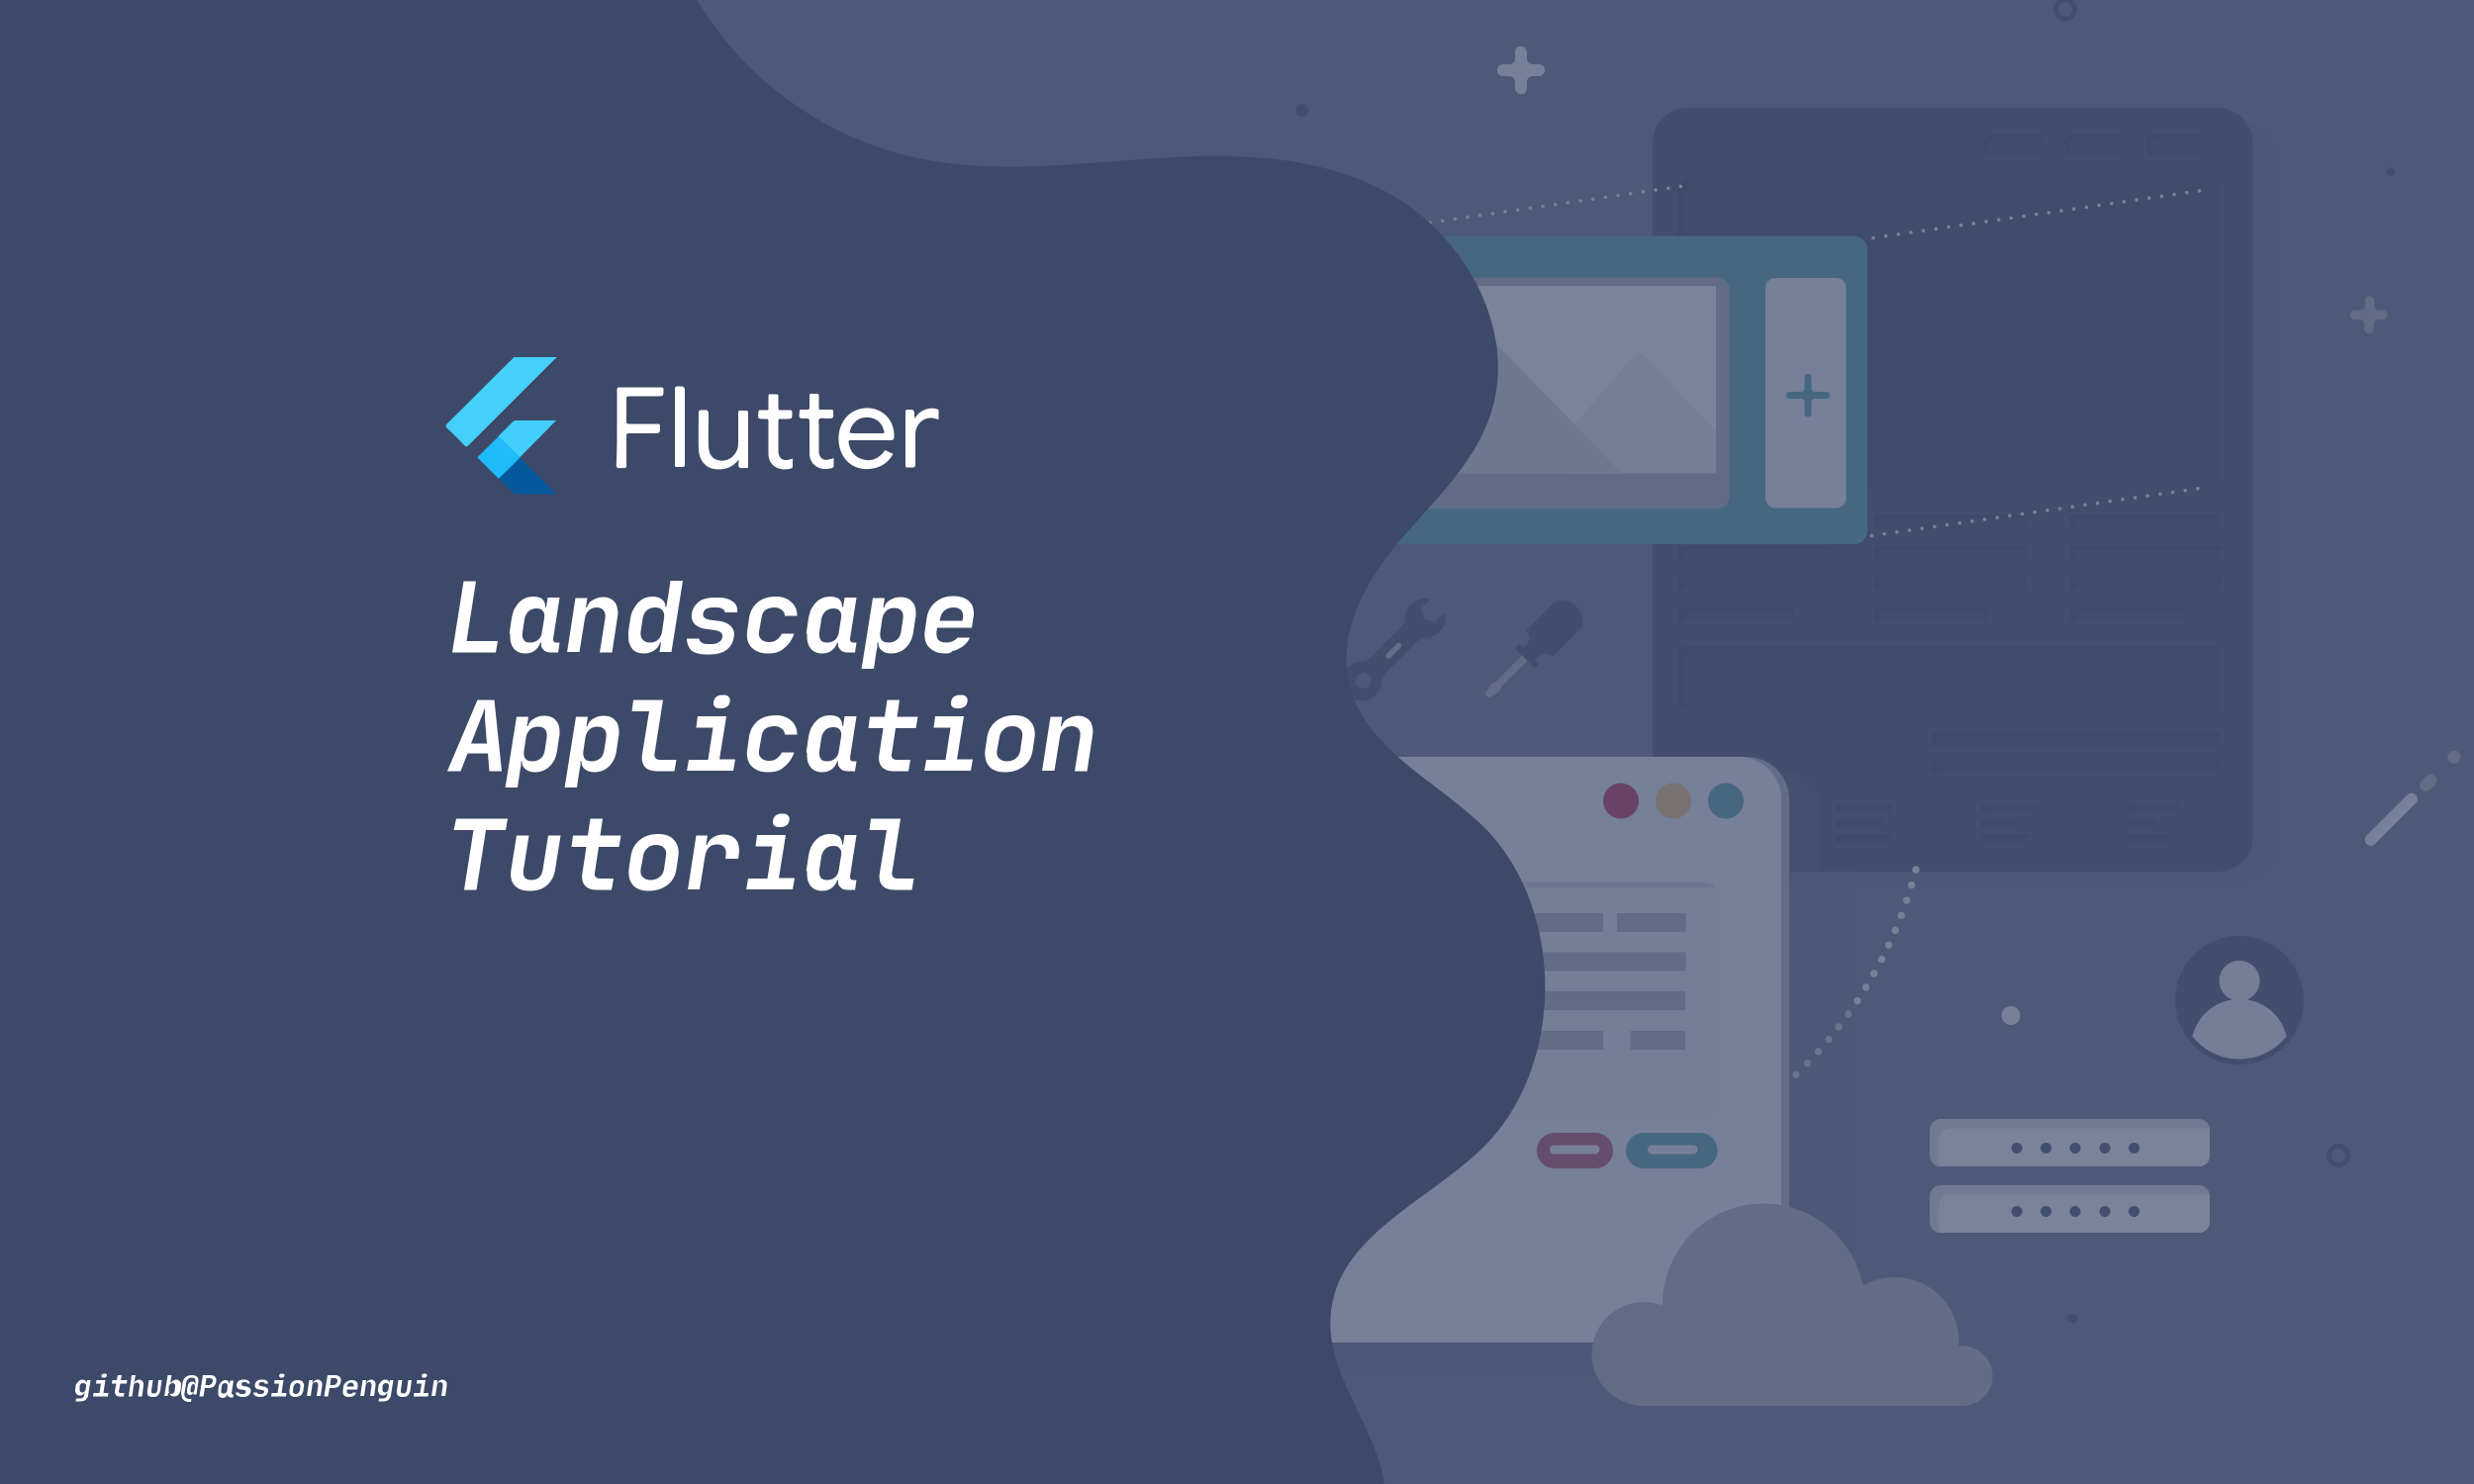 <svg xmlns="http://www.w3.org/2000/svg" id="Layer_1" x="0" y="0" version="1.1" viewBox="0 0 500 300" xml:space="preserve"><rect x="0" y="0" width="500" height="300" fill="#333333" stroke="none"/><defs/><style>.st3{fill:#1d2b51}.st5{fill:#101c3b}.st6{fill:#162345}.st7,.st8{fill:none;stroke:#f0f5f8;stroke-width:.739;stroke-linecap:round;stroke-miterlimit:10;stroke-dasharray:0,2.56}.st8{stroke-width:1.477;stroke-dasharray:0,3.241}.st10{fill:#9aa2b2}.st11{fill:#bdc4d4}.st12{fill:#f0f5f8}.st13{fill:#e6eaf0}.st15{fill:#34909d}.st21{fill:#d7dbe0}.st22{fill:#fff}.st25{fill:none;stroke:#1d2b51;stroke-width:.985;stroke-miterlimit:10}.st26{fill:#3d4968}</style><path fill="#4d5978" d="M500 0v300H0V5.4C0 2.4 2.2 0 5 0h495z"/><g opacity=".25"><g id="web_homepage_1_"><path fill="#3d4968" d="M460.3 31.4v140.3c0 3.9-3.2 7.1-7.1 7.1H347.7c-3.9 0-7.1-3.2-7.1-7.1V31.4c0-3.9 3.2-7.1 7.1-7.1h105.6c3.9.1 7 3.2 7 7.1z" opacity=".28"/><path d="M455.3 28.9v140.3c0 3.9-3.2 7-7 7H342.6c-3.9 0-7.1-3.2-7.1-7v-10.4H334V28.9c0-3.9 3.2-7.1 7.1-7.1h107.2c3.8 0 7 3.2 7 7.1z" class="st3"/><path fill="#3d4968" d="M368 162.9v13.3h-25.4c-3.9 0-7.1-3.2-7.1-7v-10.4H334v-2.9h27c3.9 0 7 3.1 7 7z" opacity=".33"/><path d="M446.5 29.2c0 1.3-1 2.3-2.3 2.3h-8.8c-.5-.1-.9-.3-1.2-.6-.4-.4-.7-1-.7-1.6 0-1.3 1-2.3 2.3-2.3h8.4c.6 0 1.2.3 1.6.7.4.3.7.9.7 1.5zM430 29.2c0 1.3-1 2.3-2.3 2.3h-8.8c-.5-.1-.9-.3-1.2-.6-.4-.4-.7-1-.7-1.6 0-1.3 1-2.3 2.3-2.3h8.4c.6 0 1.2.3 1.6.7.5.3.7.9.7 1.5zM413.7 29.2c0 1.3-1 2.3-2.3 2.3h-8.8c-.5-.1-.9-.3-1.2-.6-.4-.4-.7-1-.7-1.6 0-1.3 1-2.3 2.3-2.3h8.4c.6 0 1.2.3 1.6.7.5.3.7.9.7 1.5zM449 38.5v57c0 1.6-1.3 2.8-2.8 2.8H342c-.2 0-.5 0-.7-.1-1.2-.3-2.1-1.4-2.1-2.7v-57c0-1.5 1.3-2.8 2.8-2.8h104.2c.7 0 1.4.3 1.9.7.5.6.9 1.3.9 2.1zM339.2 104.1H370v2.8h-30.8zM339.2 110.3H370v2.8h-30.8zM339.2 116.6H370v2.8h-30.8zM339.2 122.9h23.3v2.8h-23.3zM378.7 104.1h30.8v2.8h-30.8zM378.7 110.3h30.8v2.8h-30.8zM378.7 116.6h30.8v2.8h-30.8zM378.7 122.9h23.2v2.8h-23.2zM418.2 104.1H449v2.8h-30.8zM418.2 110.3H449v2.8h-30.8zM418.2 116.6H449v2.8h-30.8zM418.2 122.9h23.2v2.8h-23.2zM449 132.2v10c0 .9-.7 1.6-1.6 1.6H340.7c-.8 0-1.5-.7-1.5-1.6v-10c0-.9.7-1.6 1.6-1.6h106.7c.5 0 1 .3 1.3.7.1.2.2.5.2.9zM390.3 148.1h58.6v2.7h-58.6zM390.3 153.7h58.6v2.7h-58.6zM341.4 162.7h13.2v1.6h-13.2zM341.4 165.7h11.4v1.6h-11.4zM341.4 168.7h13.1v1.6h-13.1zM370.9 162.7h11.4v1.6h-11.4zM370.9 165.7h9.5v1.6h-9.5zM370.9 168.7h11.4v1.6h-11.4zM400.4 162.7h11.4v1.6h-11.4zM400.4 165.7h7v1.6h-7zM400.4 168.7h9.7v1.6h-9.7zM429.9 162.7h10.4v1.6h-10.4zM429.9 165.7h5.8v1.6h-5.8zM429.9 168.7h8.1v1.6h-8.1z" class="st5"/><path d="M446.5 29.2c0 1.3-1 2.3-2.3 2.3h-8.8c-.4-.4-.7-1-.7-1.6 0-1.3 1-2.3 2.3-2.3h8.8c.4.4.7 1 .7 1.6zM430 29.2c0 1.3-1 2.3-2.3 2.3h-8.8c-.4-.4-.7-1-.7-1.6 0-1.3 1-2.3 2.3-2.3h8.8c.5.4.7 1 .7 1.6zM413.7 29.2c0 1.3-1 2.3-2.3 2.3h-8.8c-.4-.4-.7-1-.7-1.6 0-1.3 1-2.3 2.3-2.3h8.8c.5.4.7 1 .7 1.6zM449 38.5v57c0 1.6-1.3 2.8-2.8 2.8H342c-.2 0-.5 0-.7-.1-.6-.5-.9-1.2-.9-2.1v-57c0-1.5 1.3-2.8 2.8-2.8h104.2c.2 0 .5 0 .7.1.5.6.9 1.3.9 2.1zM340.4 104.7H370v2.1h-29.6zM340.4 111H370v2.1h-29.6zM340.4 117.3H370v2.1h-29.6zM340.4 123.6h22.1v2.1h-22.1zM379.9 104.7h29.6v2.1h-29.6zM379.9 111h29.6v2.1h-29.6zM379.9 117.3h29.6v2.1h-29.6zM379.9 123.6H402v2.1h-22.1zM419.4 104.7H449v2.1h-29.6zM419.4 111H449v2.1h-29.6zM419.4 117.3H449v2.1h-29.6zM419.4 123.6h22.1v2.1h-22.1zM449 132.2v10c0 .9-.7 1.6-1.6 1.6H340.7c-.2-.3-.3-.6-.3-.9v-10c0-.9.7-1.6 1.6-1.6h106.8c.1.2.2.5.2.9zM391.5 148.7H449v2h-57.5zM391.5 154.4H449v2h-57.5z" class="st6"/><g><path d="M342.6 163.3h12v1h-12zM342.6 166.3h10.2v1h-10.2zM342.6 169.4h11.9v1h-11.9z" class="st6"/></g><g><path d="M372.1 163.3h10.2v1h-10.2zM372.1 166.3h8.3v1h-8.3zM372.1 169.4h10.2v1h-10.2z" class="st6"/></g><g><path d="M401.6 163.3h10.2v1h-10.2zM401.6 166.3h5.8v1h-5.8zM401.6 169.4h8.5v1h-8.5z" class="st6"/></g><g><path d="M431.1 163.3h9.2v1h-9.2zM431.1 166.3h4.6v1h-4.6zM431.1 169.4h6.9v1h-6.9z" class="st6"/></g></g><path d="M273.8 47.2l67.1-9.7M378.6 48.1l67.1-9.7M378.3 108.3l67.1-9.7" class="st7"/><path d="M224.1 195c-6.5-12.3-10.2-26.3-10.2-41.2 0-36.5 22.2-67.8 53.8-81.1M387.2 175.8c-4.6 17.8-14.6 33.4-28.1 45" class="st8"/><path d="M237.7 90.2H218c-1.8 0-3.5 1-4.4 2.5l-9.9 17.1c-.9 1.6-.9 3.5 0 5.1l9.9 17.1c.9 1.6 2.6 2.5 4.4 2.5h19.7c1.8 0 3.5-1 4.4-2.5l9.9-17.1c.9-1.6.9-3.5 0-5.1l-9.9-17.1c-.9-1.5-2.6-2.5-4.4-2.5z" class="st3"/><path id="gear_8_" fill="#637194" d="M246.5 113.3c-.1-.5-.3-1-.5-1.5s-.4-1-.7-1.4l-2.5 1c-.3-.4-.6-.7-.9-1l1-2.5c-.9-.6-1.9-1-2.9-1.2l-1 2.5c-.4-.1-.9-.1-1.3 0l-1-2.5c-.5.1-1 .3-1.5.5s-1 .4-1.4.7l1 2.5c-.4.3-.7.6-1 .9l-2.5-1c-.6.9-1 1.9-1.2 2.9l2.5 1c-.1.4-.1.9 0 1.3l-2.5 1c.1.5.3 1 .5 1.5s.4 1 .7 1.4l2.5-1c.3.4.6.7.9 1l-1 2.5c.9.6 1.9 1 2.9 1.2l1-2.5c.4.1.9.1 1.3 0l1 2.5c.5-.1 1-.3 1.5-.5s1-.4 1.4-.7l-1-2.5c.4-.3.7-.6 1-.9l2.5 1c.6-.9 1-1.9 1.2-2.9l-2.5-1.1c.1-.4.1-.9 0-1.3l2.5-.9zm-7.6 3.3c-.9.4-1.9-.1-2.2-.9-.4-.9.1-1.9.9-2.2.9-.4 1.9.1 2.2.9.4.8 0 1.8-.9 2.2z"/><path id="gear_4_" d="M233.4 110.2c.1-.7.2-1.5.2-2.3 0-.8-.1-1.5-.2-2.3h-4c-.2-.6-.4-1.2-.8-1.8l2.8-2.8c-.9-1.3-2-2.4-3.2-3.2l-2.8 2.8c-.6-.3-1.2-.6-1.8-.8v-4c-.7-.1-1.5-.2-2.3-.2-.8 0-1.5.1-2.3.2v4c-.6.2-1.2.4-1.8.8l-2.8-2.8c-1.3.9-2.4 2-3.2 3.2l2.8 2.8c-.3.6-.6 1.2-.7 1.8h-4c-.1.7-.2 1.5-.2 2.3 0 .8.1 1.5.2 2.3h4c.2.6.4 1.2.7 1.8l-2.8 2.8c.9 1.3 2 2.4 3.2 3.2l2.8-2.8c.6.3 1.2.6 1.8.8v4c.7.1 1.5.2 2.3.2.8 0 1.5-.1 2.3-.2v-4c.6-.2 1.2-.4 1.8-.8l2.8 2.8c1.3-.9 2.4-2 3.2-3.2l-2.8-2.8c.3-.6.6-1.2.8-1.8h4zm-12.1.2c-1.4 0-2.5-1.1-2.5-2.5s1.1-2.5 2.5-2.5 2.5 1.1 2.5 2.5-1.1 2.5-2.5 2.5z" class="st10"/><path id="gear_10_" d="M226.4 107.9c-.5-.1-.5-.8-.1-1 .5-.3.3-1.1-.3-1-.5.1-.8-.5-.5-.9.4-.5-.2-1.1-.7-.8-.4.2-.9-.1-.8-.6.1-.6-.7-.9-1-.4-.3.4-.9.3-1-.2-.1-.6-1-.6-1.1 0-.1.5-.7.6-1 .2-.4-.5-1.1-.1-1 .4.1.5-.4.9-.8.6-.5-.3-1.1.3-.7.8.3.4 0 .9-.5.9-.6-.1-.9.7-.3 1 .4.2.4.9-.1 1-.6.2-.5 1 .1 1.1.5 0 .7.7.3 1-.5.4 0 1.1.6 1 .5-.2.9.3.7.8-.3.6.4 1.1.9.6.4-.3.9-.1.9.4 0 .6.8.8 1.1.2.2-.5.8-.5 1 0 .2.6 1.1.4 1.1-.2 0-.5.6-.8.9-.4.5.4 1.1-.1.9-.6-.2-.4.2-.9.7-.8.6.2 1-.5.6-1-.4-.3-.2-.9.3-1 .3 0 .4-.9-.2-1.1zm-5.1 1.6c-.9 0-1.7-.7-1.7-1.7 0-.9.7-1.7 1.7-1.7.9 0 1.7.7 1.7 1.7s-.8 1.7-1.7 1.7z" class="st11"/><path d="M239.2 115c0 .5-.4 1-1 1s-1-.4-1-1 .4-1 1-1 1 .4 1 1z" class="st11"/><path id="gear_9_" d="M232.9 122.7c-.4-.1-.4-.7-.1-.9.4-.3.2-.9-.3-.9-.4 0-.7-.4-.4-.7.3-.4-.2-.9-.6-.7-.4.2-.8-.1-.7-.5.1-.5-.5-.8-.8-.4-.2.3-.8.2-.8-.2-.1-.5-.8-.5-.9 0-.1.4-.6.5-.8.2-.3-.4-1-.1-.8.4.1.4-.3.7-.7.5-.4-.3-.9.3-.6.7.2.3 0 .8-.4.7-.5-.1-.7.6-.3.9.4.2.3.7-.1.9-.5.2-.4.9.1.9.4 0 .6.5.3.8-.4.3 0 1 .5.8.4-.1.7.3.6.6-.2.5.4.9.7.5.3-.3.8-.1.8.4s.7.7.9.2c.2-.4.7-.4.9 0 .2.5.9.3.9-.2 0-.4.5-.6.8-.4.4.3 1-.1.7-.5-.2-.4.2-.8.6-.6.5.2.8-.5.5-.8-.3-.3-.1-.8.3-.8.1 0 .2-.7-.3-.9zm-4.3 2.7c-1.5 0-2.7-1.2-2.7-2.7 0-1.5 1.2-2.7 2.7-2.7 1.5 0 2.7 1.2 2.7 2.7 0 1.5-1.2 2.7-2.7 2.7z" class="st12"/><path d="M231 122.7c0 1.3-1.1 2.4-2.4 2.4s-2.4-1.1-2.4-2.4c0-1.3 1.1-2.4 2.4-2.4s2.4 1.1 2.4 2.4z" class="st12"/><g id="user_man_account_2_"><path d="M465.6 202.2c0 3.1-1.1 5.9-2.8 8.1-2.4 3-6.1 4.9-10.2 4.9s-7.8-1.9-10.2-4.9c-.1-.1-.1-.2-.2-.3-1.6-2.2-2.6-4.9-2.6-7.8 0-7.2 5.8-13 13-13 4.8 0 9 2.6 11.2 6.4 1.1 2 1.8 4.2 1.8 6.6z" class="st3"/><path d="M462.1 209.5c-2.2 2.8-5.7 4.6-9.5 4.6-3.9 0-7.3-1.8-9.5-4.6.9-3.8 4-6.8 8-7.4-1.5-.6-2.6-2.1-2.6-3.8 0-2.3 1.8-4.1 4.1-4.1s4.1 1.9 4.1 4.1c0 1.7-1.1 3.2-2.6 3.8 4 .6 7.1 3.5 8 7.4z" class="st13"/></g><g id="Artwork_4_1_"><path fill="#3d4968" d="M374.7 176.2V271c0 3.4-2.7 6.1-6.1 6.1H245.2c-3.4 0-6.1-2.7-6.1-6.1V164.8c0-3.4 2.7-6.1 6.1-6.1h96.1v10.4c0 3.9 3.2 7 7.1 7h26.3z" opacity=".32"/><path d="M353 271.4H234.4c-4.7 0-8.6-3.8-8.6-8.6V161.6c0-4.7 3.8-8.6 8.6-8.6H353c4.7 0 8.6 3.8 8.6 8.6v101.3c-.1 4.7-3.9 8.5-8.6 8.5z" class="st10"/><path d="M351.3 271.4H232.8c-4.7 0-8.6-3.8-8.6-8.6V161.6c0-4.7 3.8-8.6 8.6-8.6h118.6c4.7 0 8.6 3.8 8.6 8.6v101.3c-.1 4.7-3.9 8.5-8.7 8.5z" class="st12"/><path d="M352.4 161.9c0 2-1.6 3.6-3.6 3.6s-3.6-1.6-3.6-3.6 1.6-3.6 3.6-3.6 3.6 1.7 3.6 3.6z" class="st15"/><path fill="#f8b85e" d="M341.8 161.9c0 2-1.6 3.6-3.6 3.6s-3.6-1.6-3.6-3.6 1.6-3.6 3.6-3.6 3.6 1.7 3.6 3.6z"/><path fill="#ba0034" d="M331.2 161.9c0 2-1.6 3.6-3.6 3.6s-3.6-1.6-3.6-3.6 1.6-3.6 3.6-3.6c2 .1 3.6 1.7 3.6 3.6z"/></g><path fill="#c9d2de" d="M347.4 181.3v41.8c0 1.6-1.3 3-3 3H240.2c-.5 0-1-.1-1.4-.4-.9-.5-1.6-1.5-1.6-2.6v-41.8c0-1.6 1.3-3 3-3h104.2c.9 0 1.7.4 2.3 1.1.4.5.7 1.2.7 1.9z"/><path d="M347.4 181.3v41.8c0 1.6-1.3 3-3 3H240.2c-.5 0-1-.1-1.4-.4-.2-.3-.3-.7-.3-1.1v-42.7c0-1.4 1.1-2.5 2.5-2.5h105.7c.4.5.7 1.2.7 1.9z" class="st13"/><path d="M237.7 170.9h25.9v3.8h-25.9z" class="st10"/><path d="M332.2 236.2h11.3c2 0 3.6-1.6 3.6-3.6s-1.6-3.6-3.6-3.6h-11.3c-2 0-3.6 1.6-3.6 3.6s1.6 3.6 3.6 3.6z" class="st15"/><path fill="#a8274b" d="M314.2 236.2h8.2c2 0 3.6-1.6 3.6-3.6s-1.6-3.6-3.6-3.6h-8.2c-2 0-3.6 1.6-3.6 3.6s1.6 3.6 3.6 3.6z"/><path d="M342.2 233.3h-8.3c-.5 0-.9-.4-.9-.9s.4-.9.9-.9h8.3c.5 0 .9.4.9.9s-.4.9-.9.9zM322.4 233.3h-8.3c-.5 0-.9-.4-.9-.9s.4-.9.9-.9h8.3c.5 0 .9.4.9.9-.1.5-.4.9-.9.9z" class="st12"/><path d="M272.5 214h1v8.5h-1zM273.5 213.1h2.5v.8h-2.5zM270 213.1h2.5v.8H270zM273.5 222.5h2.5v.8h-2.5zM270 222.5h2.5v.8H270z" class="st3"/><path id="text_4_" d="M256 200.5h-10.7v3.8H256v-3.8zm38.7 11.7H324v-3.8h-29.3v3.8zm29.3-27.6h-68.5v3.8H324v-3.8zm-78.7 35.5h26.6v-3.8h-26.6v3.8zm20.4-27.6h-20.4v3.8h20.4v-3.8zm-6.4 11.7h41.5v-3.8h-41.5v3.8zm29.8 4.2h-43.9v3.8h43.9v-3.8zm14.9-4.2h36.6v-3.8H304v3.8zm-32.7-7.9h69.4v-3.8h-69.4v3.8zm55.5-11.7v3.8h13.9v-3.8h-13.9zm2.7 27.6h11.1v-3.8h-11.1v3.8z" class="st10"/><g id="cloud_8_"><path d="M402.7 278.1c0 3.4-2.7 6.1-6.1 6.1h-64.4c-5.8 0-10.5-4.7-10.5-10.5s4.7-10.5 10.5-10.5c1.4 0 2.6.3 3.8.7v-.2c0-7.5 4.1-14.1 10.1-17.6 3-1.8 6.5-2.8 10.3-2.8 10 0 18.3 7.2 20.1 16.6 1.9-1.1 4.1-1.7 6.4-1.7 7.2 0 13 5.8 13 13v.9h.6c3.5 0 6.2 2.7 6.2 6z" class="st10"/></g><g id="cloud_9_"><path fill="#dbdee6" d="M258.4 273.6c0 2.5-2 4.6-4.6 4.6h-48.5c-4.4 0-7.9-3.5-7.9-7.9s3.5-7.9 7.9-7.9c1 0 2 .2 2.9.5v-.2c0-5.7 3.1-10.6 7.6-13.3 2.3-1.3 4.9-2.1 7.8-2.1 7.5 0 13.8 5.4 15.1 12.5 1.4-.8 3.1-1.3 4.8-1.3 5.4 0 9.8 4.4 9.8 9.8v.7h.5c2.6 0 4.6 2 4.6 4.6z"/></g><g id="login_1_"><path d="M446.6 228.4v5.2c0 1.2-1 2.2-2.2 2.2h-52.5c-1.1-.1-1.9-1.1-1.9-2.2v-5.2c0-1.2 1-2.2 2.2-2.2h52.2c1.1 0 2 .8 2.2 1.9v.3z" class="st21"/><path d="M446.6 228.4v5.2c0 1.2-1 2.2-2.2 2.2h-52.5v-5.5c0-1.2 1-2.2 2.2-2.2h52.5v.3z" class="st22"/><path d="M446.6 241.8v5.2c0 1.2-1 2.2-2.2 2.2h-52.5c-1.1-.1-1.9-1.1-1.9-2.2v-5.2c0-1.2 1-2.2 2.2-2.2h52.2c1.1 0 2 .8 2.2 1.9v.3z" class="st21"/><path d="M446.6 241.8v5.2c0 1.2-1 2.2-2.2 2.2h-52.5v-5.5c0-1.2 1-2.2 2.2-2.2h52.5v.3z" class="st22"/><g><path d="M408.7 232.1c0 .6-.5 1.1-1.1 1.1-.6 0-1.1-.5-1.1-1.1 0-.6.5-1.1 1.1-1.1.6 0 1.1.4 1.1 1.1zM414.6 232.1c0 .6-.5 1.1-1.1 1.1-.6 0-1.1-.5-1.1-1.1 0-.6.5-1.1 1.1-1.1.6 0 1.1.4 1.1 1.1zM420.5 232.1c0 .6-.5 1.1-1.1 1.1-.6 0-1.1-.5-1.1-1.1 0-.6.5-1.1 1.1-1.1.6 0 1.1.4 1.1 1.1zM426.5 232.1c0 .6-.5 1.1-1.1 1.1-.6 0-1.1-.5-1.1-1.1 0-.6.5-1.1 1.1-1.1.6 0 1.1.4 1.1 1.1zM432.4 232.1c0 .6-.5 1.1-1.1 1.1-.6 0-1.1-.5-1.1-1.1 0-.6.5-1.1 1.1-1.1.6 0 1.1.4 1.1 1.1z" class="st3"/></g><g><circle cx="407.6" cy="244.9" r="1.1" class="st3"/><path d="M414.6 244.9c0 .6-.5 1.1-1.1 1.1-.6 0-1.1-.5-1.1-1.1s.5-1.1 1.1-1.1c.6 0 1.1.5 1.1 1.1z" class="st3"/><circle cx="419.4" cy="244.9" r="1.1" class="st3"/><path d="M426.5 244.9c0 .6-.5 1.1-1.1 1.1-.6 0-1.1-.5-1.1-1.1s.5-1.1 1.1-1.1c.6 0 1.1.5 1.1 1.1zM432.4 244.9c0 .6-.5 1.1-1.1 1.1-.6 0-1.1-.5-1.1-1.1s.5-1.1 1.1-1.1c.6 0 1.1.5 1.1 1.1z" class="st3"/></g></g><g><path d="M377.4 50.4v56.9c0 1.5-1.2 2.7-2.7 2.7H270.5c-1.5 0-2.7-1.2-2.7-2.7V50.4c0-1.5 1.2-2.7 2.7-2.7h104.1c1.5 0 2.8 1.2 2.8 2.7z" class="st15"/><g id="image_photo_1_"><path d="M347.2 102.8h-69.5c-1.2 0-2.3-1-2.3-2.3V58.4c0-1.2 1-2.3 2.3-2.3h69.5c1.2 0 2.3 1 2.3 2.3v42.1c0 1.2-1 2.3-2.3 2.3z" class="st10"/><path d="M278.1 57.8h68.7v37.8h-68.7z" class="st22"/><path fill="#e5ebf2" d="M346.8 87.2v8.5h-30.5l-2.7-4.5L330 72.1c.6-.7 1.8-.8 2.5-.1l14.3 15.2z"/><path fill="#cad2db" d="M327.8 95.7h-49.6V83.3l18.3-17.5c.7-.6 1.7-.6 2.3 0l29 29.9z"/></g><path d="M373.1 58.2v42.5c0 1.1-.9 2-2 2h-12.3c-1.1 0-2-.9-2-2V58.2c0-1.1.9-2 2-2h12.3c1.1 0 2 .9 2 2z" class="st12"/><path d="M366.1 78.5v-2.3c0-.4-.3-.7-.7-.7-.4 0-.7.3-.7.7v2.3c0 .4-.3.7-.7.7h-2.3c-.4 0-.7.3-.7.7 0 .4.3.7.7.7h2.3c.4 0 .7.3.7.7v2.3c0 .4.3.7.7.7.4 0 .7-.3.7-.7v-2.3c0-.4.3-.7.7-.7h2.3c.4 0 .7-.3.7-.7 0-.4-.3-.7-.7-.7h-2.3c-.4 0-.7-.3-.7-.7z" class="st15"/></g><g id="setting_3_"><path d="M280 136.1l6.6-6.6c.4-.4.9-.6 1.5-.6 1 0 2.1-.4 2.9-1.2 1.1-1.1 1.4-2.6 1-3.9l-2 2-2.2-.6-.6-2.2 1.9-1.9c-1.3-.4-2.8 0-3.9 1-.8.8-1.2 1.8-1.2 2.9 0 .6-.2 1.1-.6 1.5l-6.6 6.6c-.4.4-.9.6-1.5.6-1 0-2.1.4-2.9 1.2-1.6 1.6-1.5 4.3.2 5.8 1.5 1.3 3.8 1.3 5.3-.1.9-.8 1.3-1.9 1.3-3 .2-.6.4-1.1.8-1.5zm-5 3.2l-1.2-1.2.5-1.7 1.7-.5 1.2 1.2-.5 1.7-1.7.5z" class="st3"/><path d="M280.2 133c-.2-.2-.2-.6 0-.8l2.1-2.1c.2-.2.6-.2.8 0 .2.2.2.6 0 .8L281 133c-.2.2-.6.2-.8 0z" class="st10"/></g><g><path d="M303.6 138.7l5.4-5.4-1.1-1.1-5.4 5.4-1.1.6-1.3 2.1.8.8 2.1-1.3z" class="st10"/><path d="M313.8 132.8l5.6-5.6c.2-.2.3-.4.3-.6.2-.7.4-2.5-1.1-4-1.6-1.6-3.3-1.3-4-1.1l-.6.3-5.6 5.6c.9.9.9 2.3 0 3.1l-.5.5-.8-.8-.9.9 4 4 .9-.9-.8-.8.5-.5c.8-1 2.2-1 3-.1z" class="st3"/></g><g id="_x30__14_"><path d="M488.2 162.4l-8.2 8.2c-.5.5-1.2.5-1.7 0s-.5-1.2 0-1.7l8.2-8.2c.5-.5 1.2-.5 1.7 0s.5 1.3 0 1.7z" class="st12"/><path d="M492.1 158.6l-1 1c-.5.5-1.2.5-1.7 0s-.5-1.2 0-1.7l1-1c.5-.5 1.2-.5 1.7 0 .5.4.5 1.2 0 1.7zM496.9 153.8l-.2.2c-.5.5-1.2.5-1.7 0s-.5-1.2 0-1.7l.2-.2c.5-.5 1.2-.5 1.7 0 .5.4.5 1.2 0 1.7z" class="st10"/></g><g id="_x30__15_"><path d="M227.1 52.7l-8.2 8.2c-.5.5-1.2.5-1.7 0s-.5-1.2 0-1.7l8.2-8.2c.5-.5 1.2-.5 1.7 0 .4.5.4 1.3 0 1.7zM231 48.8l-1 1c-.5.5-1.2.5-1.7 0s-.5-1.2 0-1.7l1-1c.5-.5 1.2-.5 1.7 0 .4.5.4 1.3 0 1.7zM235.8 44l-.2.2c-.5.5-1.2.5-1.7 0s-.5-1.2 0-1.7l.2-.2c.5-.5 1.2-.5 1.7 0 .4.5.4 1.3 0 1.7z" class="st12"/></g><g id="_x30__16_"><path d="M481.7 62.7h-.9c-.5 0-.9-.4-.9-.9v-.9c0-.5-.3-.9-.8-1-.6-.1-1.1.3-1.1.9v1c0 .5-.4.9-.9.9H476c-.5 0-.9.3-1 .8-.1.6.3 1.1.9 1.1h1c.5 0 .9.4.9.9v.9c0 .5.3.9.8 1 .6.1 1.1-.3 1.1-.9v-1c0-.5.4-.9.9-.9h1c.6 0 1-.5.9-1.1 0-.5-.4-.8-.8-.8z" class="st10"/></g><g id="_x30__17_"><path d="M311 13h-1.2c-.7 0-1.2-.5-1.2-1.2v-1.2c0-.6-.4-1.1-1-1.2-.8-.2-1.4.4-1.4 1.2v1.2c0 .7-.5 1.2-1.2 1.2h-1.2c-.6 0-1.1.4-1.2 1-.2.8.4 1.4 1.2 1.4h1.2c.7 0 1.2.5 1.2 1.2v1.2c0 .6.4 1.1 1 1.2.8.2 1.4-.4 1.4-1.2v-1.2c0-.7.5-1.2 1.2-1.2h1.2c.7 0 1.3-.7 1.2-1.4-.1-.7-.6-1-1.2-1z" class="st12"/></g><g id="_x30__18_"><path d="M207.7 216h-1.2c-.7 0-1.2-.5-1.2-1.2v-1.2c0-.6-.4-1.1-1-1.2-.8-.2-1.4.4-1.4 1.2v1.2c0 .7-.5 1.2-1.2 1.2h-1.2c-.6 0-1.1.4-1.2 1-.2.8.4 1.4 1.2 1.4h1.2c.7 0 1.2.5 1.2 1.2v1.2c0 .6.4 1.1 1 1.2.8.2 1.4-.4 1.4-1.2v-1.2c0-.7.5-1.2 1.2-1.2h1.2c.7 0 1.3-.7 1.2-1.4-.1-.6-.6-1-1.2-1z" class="st12"/></g><circle cx="472.6" cy="233.6" r="1.9" class="st25"/><circle cx="406.4" cy="205.3" r="1.9" class="st12"/><path d="M419.9 266.5c0 .6-.5 1-1 1-.6 0-1-.5-1-1 0-.6.5-1 1-1 .6 0 1 .5 1 1zM264.4 22.3c0 .7-.6 1.3-1.3 1.3-.7 0-1.3-.6-1.3-1.3 0-.7.6-1.3 1.3-1.3.7 0 1.3.6 1.3 1.3z" class="st3"/><path d="M251.6 62.2c0 1-.8 1.9-1.9 1.9-1 0-1.9-.8-1.9-1.9 0-1 .8-1.9 1.9-1.9 1.1 0 1.9.8 1.9 1.9zM211.6 35.3c0 .5-.4.9-.9.9s-.9-.4-.9-.9.4-.9.9-.9.9.4.9.9z" class="st25"/><circle cx="205.3" cy="75.7" r="1.9" class="st3"/><circle cx="207.9" cy="242.6" r="2.2" class="st3"/><circle cx="200.7" cy="189.5" r="1.9" class="st25"/><circle cx="417.4" cy="1.9" r="1.9" class="st25"/><circle cx="483.2" cy="34.7" r=".9" class="st3"/></g><path d="M299.6 232.1c-11.3 11-29.7 17.9-30.7 34.1-.7 11.7 8.6 21.4 10.7 32.8.1.3.1.6.1 1H0V0h140.8c3.8 5.9 7.9 11.4 13.5 16.2 8.6 7.5 18.7 12.9 29.6 15.4 16.1 3.8 32.9 1.5 49.4.4s33.8-.8 48.3 7.6 25 27.1 19.8 43.7c-3.2 10.2-11.2 17.5-18 25.4-6.8 7.9-12.9 18.1-10.9 28.6 2.7 14.2 18 20.4 27.9 30.4 16.1 16.8 15.8 48.2-.8 64.4z" class="st26"/><g id="_x34_tuEDY.tif"><path fill="#45d0fc" d="M112.5 72.2c0 .2-.2.3-.4.4L94.7 90c-.3.3-.5.4-.9 0-1.1-1.2-2.2-2.3-3.4-3.4-.4-.4-.4-.6 0-1 4.4-4.3 8.7-8.7 13.1-13l.4-.4h8.6z"/><path d="M176.1 89h-4.2c-.3 0-.4 0-.4.4.2 1.5.9 2.7 2.4 3.3 1.5.6 2.9.4 4.1-.7.3-.2.5-.5.7-.8.1-.2.2-.2.4-.1.4.2.7.4 1.1.5.3.1.3.2.1.5-1 1.6-2.5 2.5-4.5 2.7-3.9.4-6.6-2.7-6.3-6.7.2-2.8 2-5 4.6-5.5 3.4-.7 6.5 1.7 6.6 5.2 0 1.2 0 1.2-1.2 1.2h-3.4zM124.7 86.4v-7.6c0-.4.1-.5.5-.5h8.4c.4 0 .5.1.5.5 0 1.3 0 1.3-1.3 1.3h-5.7c-.4 0-.5.1-.5.5v4.6c0 .4.1.5.5.5h5.8c.4 0 .5.1.5.5 0 1.4 0 1.4-1.4 1.4h-4.9c-.4 0-.5.1-.5.5v6c0 .4-.1.6-.6.5-.4-.1-1 .2-1.3-.1-.3-.3-.1-.9-.1-1.3.1-2.4.1-4.6.1-6.8zM149.3 92.9c-1.3 1.7-3 2.2-5 1.9-1.8-.3-3-1.8-3.1-3.9-.1-2.5 0-5.1 0-7.6 0-.3.1-.3.4-.4 1.6-.1 1.6-.1 1.6 1.5 0 2-.1 3.9 0 5.9.1 1.5.7 2.4 1.8 2.7 1.3.4 2.7-.1 3.5-1.2.5-.7.7-1.4.7-2.2v-6.1c0-.4.1-.6.5-.5h1c.4 0 .5.1.5.5v10.7c0 .4-.1.5-.5.4-.5 0-1 .1-1.3-.1-.3-.2-.1-.9-.1-1.3v-.3z" class="st22"/><path fill="#42cffc" d="M100.7 88.2l3-3c.1-.1.3-.2.5-.2h8.2c-2.5 2.5-4.9 5-7.3 7.4-.2.1-.3-.1-.4-.2-1.3-1.2-2.5-2.5-3.8-3.7-.1-.1-.2-.2-.2-.3z"/><path fill="#06589c" d="M105.1 92.5c2.4 2.5 4.9 4.9 7.4 7.4-.1.1-.2 0-.4 0h-7.7c-.3 0-.6-.1-.8-.3-.9-1-1.9-1.9-2.8-2.8-.1-.3.1-.4.3-.5l3.5-3.5c.1-.2.2-.3.5-.3z"/><path d="M160.2 92.7v1.6c0 .2-.1.3-.3.4-2 .6-4.6-.2-4.6-3v-6.5c0-.4-.1-.6-.5-.5h-.2c-1.5 0-1.5 0-1.3-1.5 0-.2.1-.3.3-.3h1c.8 0 .7.1.7-.7v-2.1c0-.3.1-.5.4-.4h1.2c.3 0 .4.1.4.4v2.3c0 .4.1.6.5.5h1.8c.4 0 .5.1.5.5 0 1.3 0 1.3-1.3 1.3h-1c-.4-.1-.5.1-.5.5v6.2c.1 1.3 1 1.9 2.2 1.5.3-.1.5-.1.7-.2zM168.5 92.6v1.3c.1.5-.2.7-.6.8-.7.1-1.3.2-2 0-1.4-.4-2.3-1.5-2.3-3v-6.5c0-.4-.1-.6-.5-.6h-.2c-1.5 0-1.5 0-1.3-1.5 0-.2.1-.3.3-.3h1.3c.3 0 .4-.1.4-.4V80c0-.3.1-.5.4-.4h1.1c.3 0 .4.1.4.4v2.4c0 .4.1.5.5.4h2c.3 0 .4.1.4.4.1 1.4.1 1.4-1.4 1.4-.5 0-1.1-.2-1.4.1-.3.3-.1.9-.1 1.3v5.4c.1 1.3 1.1 1.9 2.3 1.4.3 0 .4-.1.7-.2z" class="st22"/><path fill="#1fbbfc" d="M105.1 92.5c-1.4 1.4-2.8 2.8-4.2 4.1 0 0-.1.1-.1.2l-4.1-4.1c-.2-.2-.2-.3 0-.5 1.4-1.3 2.7-2.7 4.1-4 1.3 1.3 2.6 2.5 3.9 3.8 0 .2.2.3.4.5z"/><path d="M184.9 84.6c.6-1.1 1.6-1.8 2.8-2 .6-.1 1.2-.1 1.7.1.2.1.4.2.3.4v1.7l-1.2-.3c-1.9-.2-3.5 1.3-3.5 3.3v6.1c0 .5-.2.6-.6.6h-1c-.3 0-.4-.1-.4-.4V83.3c0-.3.1-.5.4-.5 1.4 0 1.4 0 1.4 1.4.1.1.1.3.1.4zM138.4 86.3v7.6c0 .4-.1.5-.5.5h-1.2c-.2 0-.3-.1-.3-.3v-.3-15.1c0-.5.1-.6.6-.6 1.4 0 1.4 0 1.4 1.4v6.8z" class="st22"/><path d="M171.7 87.5c.2-1.6 1.5-3 3-3.1 1.9-.2 3.4.7 3.9 2.5.2.7.2.7-.5.7h-5.9c-.1-.1-.3-.1-.5-.1z" class="st26"/></g><path d="M96.2 117.5l-1.9 12.1h6.3l-.4 2.3h-8.8l2.3-14.4h2.5zM103 127.7l.4-2.7c.1-.7.3-1.2.5-1.8.3-.5.6-1 1-1.4.4-.4.8-.7 1.3-.9.5-.2 1-.3 1.6-.3.8 0 1.4.2 1.8.5.4.4.6.9.6 1.6h.2l.3-1.9h2.4l-1.3 8.3c0 .2 0 .4.1.6.1.1.3.2.5.2h.7l-.3 2h-1.5c-.7 0-1.2-.2-1.5-.6-.4-.4-.5-.8-.4-1.4h-.2c-.2.7-.6 1.2-1.1 1.6s-1.2.6-1.9.6c-1 0-1.7-.3-2.3-.9-.5-.6-.8-1.4-.8-2.5v-.5c-.2-.1-.1-.3-.1-.5zm4.2 2.2c.6 0 1.1-.2 1.5-.5.4-.3.7-.8.8-1.4l.5-3.1c.1-.6 0-1.1-.3-1.4-.3-.4-.7-.5-1.3-.5-.6 0-1.2.2-1.6.6-.4.4-.7.9-.8 1.6l-.4 2.6c-.1.7 0 1.2.3 1.6.1.3.6.5 1.3.5zM114.6 131.9l1.7-11h2.4l-.3 1.9h.2c.2-.7.6-1.2 1.2-1.5s1.2-.6 2.1-.6c.5 0 1 .1 1.4.3.4.2.8.5 1 .8.3.4.4.8.5 1.3s.1 1 0 1.6l-1.1 7.2h-2.5l1.1-6.9c.1-.7 0-1.2-.3-1.6-.3-.4-.8-.6-1.4-.6-.6 0-1.2.2-1.6.6-.4.4-.7.9-.8 1.6l-1.1 6.8h-2.5zM127 127.7l.4-2.7c.1-.7.3-1.3.6-1.8s.6-1 1-1.4c.4-.4.8-.7 1.3-.9.5-.2 1-.3 1.6-.3.8 0 1.4.2 1.9.6.5.4.7.9.7 1.5h.2c0-.2 0-.5.1-.7 0-.2 0-.4.1-.6 0-.2 0-.4.1-.6l.5-3.4h2.5l-2.3 14.4h-2.4l.3-1.9h-.2c-.2.7-.6 1.2-1.2 1.6s-1.3.6-2.1.6c-1 0-1.8-.3-2.3-.9s-.8-1.4-.8-2.5v-.5-.5zm4.4 2.2c.7 0 1.2-.2 1.6-.6.4-.4.7-.9.8-1.6l.4-2.7c.1-.7 0-1.2-.3-1.6-.3-.4-.8-.6-1.5-.6s-1.2.2-1.7.6c-.4.4-.7.9-.8 1.6l-.4 2.6c-.1.7 0 1.2.3 1.6.4.5.9.7 1.6.7zM138.8 129.1h2.5c0 .3.2.6.5.8.3.2.7.3 1.2.3h.8c.6 0 1.1-.1 1.5-.4.4-.2.6-.6.7-1 .1-.8-.4-1.2-1.5-1.4l-1.5-.2c-1.2-.1-2-.5-2.6-1-.5-.6-.7-1.3-.6-2.2.2-1 .7-1.8 1.5-2.4.8-.6 1.9-.8 3.2-.8h.8c1.2 0 2.1.3 2.8.8.7.5 1 1.2.9 2.2h-2.5c0-.3-.2-.6-.5-.7-.3-.2-.6-.3-1.1-.3h-.8c-.6 0-1 .1-1.4.3-.3.2-.5.5-.6.9-.1.7.3 1.1 1.3 1.3l1.6.2c1.2.1 2.1.5 2.7 1.1s.8 1.3.6 2.3c-.2 1.1-.7 1.9-1.5 2.5-.8.6-2 .9-3.4.9h-.8c-1.2 0-2.2-.3-2.9-.8-.6-.7-.9-1.5-.9-2.4zM155.2 132.1c-.7 0-1.4-.1-1.9-.3-.5-.2-1-.5-1.4-.9-.4-.4-.6-.8-.8-1.4-.1-.5-.2-1.1-.1-1.8l.4-2.8c.2-1.3.8-2.4 1.8-3.2 1-.8 2.2-1.1 3.7-1.1.6 0 1.2.1 1.7.3.5.2.9.4 1.3.8.4.3.7.8.9 1.2.2.5.3 1 .3 1.6h-2.5c0-.5-.2-.9-.6-1.2-.4-.3-.9-.5-1.5-.5-.7 0-1.3.2-1.8.5-.5.4-.7.9-.8 1.6l-.5 2.8c-.1.6 0 1.1.4 1.5.4.4.9.6 1.6.6.6 0 1.2-.1 1.6-.5.4-.3.8-.7 1-1.2h2.5c-.4 1.2-1.1 2.2-2 2.9-.8.8-1.9 1.1-3.3 1.1zM163 127.7l.4-2.7c.1-.7.3-1.2.5-1.8.3-.5.6-1 1-1.4.4-.4.8-.7 1.3-.9.5-.2 1-.3 1.6-.3.8 0 1.4.2 1.8.5.4.4.6.9.6 1.6h.2l.3-1.9h2.4l-1.3 8.3c0 .2 0 .4.1.6.1.1.3.2.5.2h.7l-.3 2h-1.5c-.7 0-1.2-.2-1.5-.6-.4-.4-.5-.8-.4-1.4h-.2c-.2.7-.6 1.2-1.1 1.6s-1.2.6-1.9.6c-1 0-1.7-.3-2.3-.9-.5-.6-.8-1.4-.8-2.5v-.5c-.2-.1-.1-.3-.1-.5zm4.2 2.2c.6 0 1.1-.2 1.5-.5.4-.3.7-.8.8-1.4l.5-3.1c.1-.6 0-1.1-.3-1.4-.3-.4-.7-.5-1.3-.5-.6 0-1.2.2-1.6.6-.4.4-.7.9-.8 1.6l-.4 2.6c-.1.7 0 1.2.3 1.6.1.3.6.5 1.3.5zM174.1 135.3l2.3-14.4h2.4l-.3 1.9h.2c.2-.7.6-1.2 1.2-1.5.6-.4 1.3-.6 2.1-.6 1 0 1.8.3 2.3.9.6.6.8 1.4.8 2.4 0 .3 0 .7-.1 1l-.4 2.7c-.2 1.4-.7 2.4-1.5 3.2-.8.8-1.8 1.2-3 1.2-.8 0-1.4-.2-1.9-.6-.5-.4-.7-.9-.7-1.6h-.2v.7c0 .2 0 .4-.1.6 0 .2-.1.4-.1.6l-.5 3.4h-2.5zm5.5-5.4c.7 0 1.2-.2 1.7-.6s.7-1 .8-1.6l.4-2.6c.1-.7 0-1.2-.3-1.6-.3-.4-.8-.6-1.5-.6-.6 0-1.2.2-1.6.6s-.7.9-.8 1.6l-.4 2.7c-.1.7 0 1.2.3 1.6.2.3.7.5 1.4.5zM191.1 132.1c-.7 0-1.4-.1-1.9-.3-.5-.2-1-.5-1.4-.9-.4-.4-.6-.8-.8-1.4-.1-.5-.2-1.1-.1-1.8l.4-2.8c.1-.7.3-1.2.6-1.8.3-.5.7-1 1.2-1.4.5-.4 1-.7 1.6-.9.6-.2 1.3-.3 2-.3s1.3.1 1.9.3c.6.2 1 .5 1.4.9.4.4.6.8.7 1.4s.2 1.1 0 1.8l-.3 2h-7l-.1.7c-.1.7 0 1.3.3 1.7.3.4.9.6 1.6.6.5 0 1-.1 1.4-.3.4-.2.7-.4.9-.7h2.5c-.2.5-.5.9-.8 1.2s-.7.7-1.2.9c-.5.3-.9.5-1.5.6-.3.4-.8.5-1.4.5zm3.4-6.7l.1-.3c.1-.7 0-1.3-.3-1.7-.4-.4-.9-.6-1.6-.6-.7 0-1.3.2-1.8.6-.5.4-.8 1-.9 1.7l-.1.4h4.6zM90.4 155.9l6.1-14.4h3.4l1.5 14.4h-2.5l-.3-3.6h-4.1l-1.4 3.6h-2.7zm4.8-5.6h3.2l-.4-5.1v-.7-.6-.6h-.1c-.1.2-.1.4-.2.6-.1.2-.1.4-.2.6s-.2.5-.3.7l-2 5.1zM102.1 159.3l2.3-14.4h2.4l-.3 1.9h.2c.2-.7.6-1.2 1.2-1.5.6-.4 1.3-.6 2.1-.6 1 0 1.8.3 2.3.9.6.6.8 1.4.8 2.4 0 .3 0 .7-.1 1l-.4 2.7c-.2 1.4-.7 2.4-1.5 3.2-.8.8-1.8 1.2-3 1.2-.8 0-1.4-.2-1.9-.6-.5-.4-.7-.9-.7-1.6h-.2v.7c0 .2 0 .4-.1.6 0 .2-.1.4-.1.6l-.5 3.4h-2.5zm5.5-5.4c.7 0 1.2-.2 1.7-.6s.7-1 .8-1.6l.4-2.6c.1-.7 0-1.2-.3-1.6-.3-.4-.8-.6-1.5-.6-.6 0-1.2.2-1.6.6s-.7.9-.8 1.6l-.4 2.7c-.1.7 0 1.2.3 1.6.2.3.7.5 1.4.5zM114.1 159.3l2.3-14.4h2.4l-.3 1.9h.2c.2-.7.6-1.2 1.2-1.5.6-.4 1.3-.6 2.1-.6 1 0 1.8.3 2.3.9.6.6.8 1.4.8 2.4 0 .3 0 .7-.1 1l-.4 2.7c-.2 1.4-.7 2.4-1.5 3.2-.8.8-1.8 1.2-3 1.2-.8 0-1.4-.2-1.9-.6-.5-.4-.7-.9-.7-1.6h-.2v.7c0 .2 0 .4-.1.6 0 .2-.1.4-.1.6l-.5 3.4h-2.5zm5.5-5.4c.7 0 1.2-.2 1.7-.6s.7-1 .8-1.6l.4-2.6c.1-.7 0-1.2-.3-1.6-.3-.4-.8-.6-1.5-.6-.6 0-1.2.2-1.6.6s-.7.9-.8 1.6l-.4 2.7c-.1.7 0 1.2.3 1.6.2.3.7.5 1.4.5zM128 141.5h6l-1.7 10.8c-.1.4 0 .7.2 1 .2.2.5.3.9.3h3.3l-.4 2.3h-3.5c-1.1 0-2-.3-2.5-.9-.5-.6-.7-1.5-.5-2.6l1.4-8.6h-3.5l.3-2.3zM138.8 155.9l.4-2.3h3.9l1-6.5h-3.4l.3-2.3h5.8l-1.4 8.7h3.2l-.4 2.3h-9.4zm5.4-14c.1-.4.2-.7.5-1 .3-.2.7-.4 1.1-.4h.5c.4 0 .8.1 1 .4.2.2.3.6.2 1-.1.4-.2.7-.5.9-.3.2-.7.4-1.1.4h-.5c-.4 0-.8-.1-1-.4-.2-.2-.2-.5-.2-.9zM155.2 156.1c-.7 0-1.4-.1-1.9-.3-.5-.2-1-.5-1.4-.9-.4-.4-.6-.8-.8-1.4-.1-.5-.2-1.1-.1-1.8l.4-2.8c.2-1.3.8-2.4 1.8-3.2 1-.8 2.2-1.1 3.7-1.1.6 0 1.2.1 1.7.3.5.2.9.4 1.3.8.4.3.7.8.9 1.2.2.5.3 1 .3 1.6h-2.5c0-.5-.2-.9-.6-1.2-.4-.3-.9-.5-1.5-.5-.7 0-1.3.2-1.8.5-.5.4-.7.9-.8 1.6l-.5 2.8c-.1.6 0 1.1.4 1.5.4.4.9.6 1.6.6.6 0 1.2-.1 1.6-.5.4-.3.8-.7 1-1.2h2.5c-.4 1.2-1.1 2.2-2 2.9-.8.8-1.9 1.1-3.3 1.1zM163 151.7l.4-2.7c.1-.7.3-1.2.5-1.8.3-.5.6-1 1-1.4.4-.4.8-.7 1.3-.9.5-.2 1-.3 1.6-.3.8 0 1.4.2 1.8.5.4.4.6.9.6 1.6h.2l.3-1.9h2.4l-1.3 8.3c0 .2 0 .4.1.6.1.1.3.2.5.2h.7l-.3 2h-1.5c-.7 0-1.2-.2-1.5-.6-.4-.4-.5-.8-.4-1.4h-.2c-.2.7-.6 1.2-1.1 1.6s-1.2.6-1.9.6c-1 0-1.7-.3-2.3-.9-.5-.6-.8-1.4-.8-2.5v-.5c-.2-.1-.1-.3-.1-.5zm4.2 2.2c.6 0 1.1-.2 1.5-.5.4-.3.7-.8.8-1.4l.5-3.1c.1-.6 0-1.1-.3-1.4-.3-.4-.7-.5-1.3-.5-.6 0-1.2.2-1.6.6-.4.4-.7.9-.8 1.6l-.4 2.6c-.1.7 0 1.2.3 1.6.1.3.6.5 1.3.5zM175.8 144.9h3l.5-3.4h2.5l-.5 3.4h4.2l-.4 2.3H181l-.8 5.3c-.1.3 0 .6.2.8.2.2.5.3.8.3h2.8l-.4 2.3h-3c-1.1 0-1.9-.3-2.4-.9s-.7-1.4-.5-2.5l.8-5.3h-3l.3-2.3zM186.8 155.9l.4-2.3h3.9l1-6.5h-3.4l.3-2.3h5.8l-1.4 8.7h3.2l-.4 2.3h-9.4zm5.4-14c.1-.4.2-.7.5-1 .3-.2.7-.4 1.1-.4h.5c.4 0 .8.1 1 .4.2.2.3.6.2 1-.1.4-.2.7-.5.9-.3.2-.7.4-1.1.4h-.5c-.4 0-.8-.1-1-.4-.2-.2-.2-.5-.2-.9zM203.1 156.1c-.7 0-1.4-.1-1.9-.3s-1-.5-1.3-.9c-.3-.4-.6-.8-.7-1.4-.1-.5-.2-1.1-.1-1.8l.4-2.7c.2-1.3.8-2.4 1.8-3.2 1-.8 2.2-1.2 3.7-1.2.7 0 1.4.1 1.9.3.5.2 1 .5 1.3.9.4.4.6.8.8 1.4.1.5.2 1.1.1 1.8l-.4 2.7c-.2 1.4-.8 2.4-1.8 3.2-1.1.8-2.3 1.2-3.8 1.2zm-1.6-4.4c-.1.7 0 1.2.4 1.6.4.4.9.6 1.6.6.7 0 1.3-.2 1.8-.6.5-.4.8-.9.9-1.6l.4-2.7c.1-.7 0-1.2-.4-1.6-.4-.4-.9-.6-1.6-.6s-1.3.2-1.7.6c-.5.4-.8.9-.9 1.6l-.5 2.7zM210.6 155.9l1.7-11h2.4l-.3 1.9h.2c.2-.7.6-1.2 1.2-1.5s1.2-.6 2.1-.6c.5 0 1 .1 1.4.3.4.2.8.5 1 .8.3.4.4.8.5 1.3s.1 1 0 1.6l-1.1 7.2h-2.5l1.1-6.9c.1-.7 0-1.2-.3-1.6-.3-.4-.8-.6-1.4-.6-.6 0-1.2.2-1.6.6-.4.4-.7.9-.8 1.6l-1.1 6.8h-2.5zM92.2 165.5h10.4l-.4 2.3h-4l-1.9 12.1h-2.5l1.9-12.1h-4l.5-2.3zM103.3 175.8l1.1-6.9h2.5l-1.1 6.9c-.2 1.4.3 2.1 1.6 2.1s2.1-.7 2.3-2.1l1.1-6.9h2.5l-1.1 6.9c-.2 1.4-.8 2.4-1.7 3.2-.9.8-2.1 1.1-3.5 1.1s-2.4-.4-3.1-1.2c-.6-.7-.8-1.8-.6-3.1zM115.8 168.9h3l.5-3.4h2.5l-.5 3.4h4.2l-.4 2.3H121l-.8 5.3c-.1.3 0 .6.2.8.2.2.5.3.8.3h2.8l-.4 2.3h-3c-1.1 0-1.9-.3-2.4-.9s-.7-1.4-.5-2.5l.8-5.3h-3l.3-2.3zM131.1 180.1c-.7 0-1.4-.1-1.9-.3s-1-.5-1.3-.9c-.3-.4-.6-.8-.7-1.4-.1-.5-.2-1.1-.1-1.8l.4-2.7c.2-1.3.8-2.4 1.8-3.2 1-.8 2.2-1.2 3.7-1.2.7 0 1.4.1 1.9.3.5.2 1 .5 1.3.9.4.4.6.8.8 1.4.1.5.2 1.1.1 1.8l-.4 2.7c-.2 1.4-.8 2.4-1.8 3.2-1.1.8-2.3 1.2-3.8 1.2zm-1.6-4.4c-.1.7 0 1.2.4 1.6.4.4.9.6 1.6.6.7 0 1.3-.2 1.8-.6.5-.4.8-.9.9-1.6l.4-2.7c.1-.7 0-1.2-.4-1.6-.4-.4-.9-.6-1.6-.6s-1.3.2-1.7.6c-.5.4-.8.9-.9 1.6l-.5 2.7zM139 179.9l1.7-11h2.3l-.3 1.9h.2c.2-.7.7-1.2 1.2-1.5.6-.4 1.3-.6 2.1-.6 1.2 0 2 .4 2.6 1.1.5.7.7 1.8.5 3l-.1.8h-2.6l.1-.6c.1-.7 0-1.3-.3-1.7-.3-.4-.8-.6-1.5-.6-.6 0-1.2.2-1.6.6-.4.4-.7 1-.8 1.7l-1.1 6.8H139zM150.8 179.9l.4-2.3h3.9l1-6.5h-3.4l.3-2.3h5.8l-1.4 8.7h3.2l-.4 2.3h-9.4zm5.4-14c.1-.4.2-.7.5-1 .3-.2.7-.4 1.1-.4h.5c.4 0 .8.1 1 .4.2.2.3.6.2 1-.1.4-.2.7-.5.9-.3.2-.7.4-1.1.4h-.5c-.4 0-.8-.1-1-.4-.2-.2-.2-.5-.2-.9zM163 175.7l.4-2.7c.1-.7.3-1.2.5-1.8.3-.5.6-1 1-1.4.4-.4.8-.7 1.3-.9.5-.2 1-.3 1.6-.3.8 0 1.4.2 1.8.5.4.4.6.9.6 1.6h.2l.3-1.9h2.4l-1.3 8.3c0 .2 0 .4.1.6.1.1.3.2.5.2h.7l-.3 2h-1.5c-.7 0-1.2-.2-1.5-.6-.4-.4-.5-.8-.4-1.4h-.2c-.2.7-.6 1.2-1.1 1.6s-1.2.6-1.9.6c-1 0-1.7-.3-2.3-.9-.5-.6-.8-1.4-.8-2.5v-.5c-.2-.1-.1-.3-.1-.5zm4.2 2.2c.6 0 1.1-.2 1.5-.5.4-.3.7-.8.8-1.4l.5-3.1c.1-.6 0-1.1-.3-1.4-.3-.4-.7-.5-1.3-.5-.6 0-1.2.2-1.6.6-.4.4-.7.9-.8 1.6l-.4 2.6c-.1.7 0 1.2.3 1.6.1.3.6.5 1.3.5zM176 165.5h6l-1.7 10.8c-.1.4 0 .7.2 1 .2.2.5.3.9.3h3.3l-.4 2.3h-3.5c-1.1 0-2-.3-2.5-.9-.5-.6-.7-1.5-.5-2.6l1.4-8.6h-3.5l.3-2.3z" class="st22"/><g><path d="M16.2 282.1c-.2 0-.3 0-.5-.1s-.2-.1-.3-.3l-.2-.4v-.5l.1-.6c0-.2.1-.4.2-.5s.2-.3.3-.4c.1-.1.2-.2.4-.3.2-.1.3-.1.5-.1s.4.1.6.2c.1.1.2.3.2.5l.1-.6h.7l-.5 3.1c0 .2-.1.4-.2.5-.1.1-.2.3-.3.4-.1.1-.3.2-.5.2-.2.1-.4.1-.6.1h-.9l.1-.6h.9c.2 0 .4-.1.5-.2.1-.1.2-.2.2-.4l.1-.7c-.1.2-.2.4-.4.5 0 .1-.2.2-.5.2zm-.1-1.3c0 .2 0 .4.1.5.1.1.2.2.4.2s.4-.1.5-.2c.1-.1.2-.3.2-.5l.1-.5c0-.2 0-.4-.1-.5-.1-.1-.2-.2-.5-.2-.2 0-.4.1-.5.2-.1.1-.2.3-.2.5v.5zM18.8 282.3l.1-.7h1.2l.3-1.9h-1l.1-.7h1.8l-.4 2.6h1l-.1.7h-3zm1.7-4.2c0-.1.1-.2.2-.3.1-.1.2-.1.3-.1h.2c.1 0 .2 0 .3.1.1.1.1.2.1.3 0 .1-.1.2-.2.3-.1.1-.2.1-.3.1h-.2c-.1 0-.2 0-.3-.1-.1-.1-.2-.2-.1-.3zM22.7 279h.9l.2-1h.8l-.2 1h1.3l-.1.7h-1.3l-.3 1.6c0 .1 0 .2.1.2.1.1.1.1.2.1h.8l-.1.7h-.9c-.3 0-.6-.1-.7-.3s-.2-.4-.2-.7l.3-1.6h-.9l.1-.7zM26.6 278h.8l-.2 1c0 .1 0 .2-.1.4 0 .1 0 .1-.1.2h.1c.1-.2.2-.4.4-.5.2-.1.4-.2.6-.2.2 0 .3 0 .4.1s.2.1.3.2.1.2.2.4v.5l-.3 2.2h-.8l.3-2.1c0-.2 0-.4-.1-.5-.1-.1-.2-.2-.4-.2s-.3.1-.5.2c-.1.1-.2.3-.2.5l-.3 2.1H26l.6-4.3zM29.8 281.1l.3-2.1h.8l-.3 2.1c-.1.4.1.6.5.6s.6-.2.7-.6l.2-2.1h.7l-.3 2.1c-.1.4-.2.7-.5 1s-.6.3-1.1.3c-.4 0-.7-.1-.9-.3-.1-.3-.2-.6-.1-1zM33.2 282.3l.7-4.3h.8l-.2 1V279.6h.1c.1-.2.2-.4.4-.5s.4-.2.6-.2c.3 0 .5.1.7.3.2.2.3.4.3.7v.3l-.1.8c-.1.4-.2.7-.5 1-.2.2-.5.3-.9.3-.2 0-.4-.1-.6-.2-.1-.1-.2-.3-.2-.5H34l-.1.6h-.7zm.9-1.2c0 .2 0 .4.1.5s.2.2.4.2.4-.1.5-.2c.1-.1.2-.3.2-.5l.1-.8c0-.2 0-.4-.1-.5-.1-.1-.2-.2-.4-.2s-.4.1-.5.2c-.1.1-.2.3-.3.5v.8zM36.6 281.5l.3-1.9c0-.3.1-.5.2-.7.1-.2.3-.4.4-.5.2-.1.4-.3.6-.3.2-.1.5-.1.7-.1.4 0 .8.1 1 .3.2.2.3.4.3.8v.2l-.4 2.6h-.6l.1-.6c-.1.2-.2.4-.3.5-.1.1-.3.2-.5.2-.4 0-.6-.2-.6-.7v-.2-.2l.1-.5c.1-.7.4-1.1 1-1.1.3 0 .5.2.6.6v-.2-.4c0-.3 0-.4-.1-.6-.1-.1-.4-.2-.6-.2-.3 0-.6.1-.8.3s-.4.5-.4.9l-.3 1.9c-.1.4 0 .6.2.9.2.2.4.3.8.3h.4l-.1.6h-.4c-.5 0-.8-.1-1.1-.4-.3-.2-.4-.6-.4-1-.1-.2-.1-.3-.1-.5zm2.2 0c.3 0 .4-.2.5-.5l.1-.6c0-.4-.1-.6-.3-.6-.2 0-.4.2-.5.6l-.1.5v.4c.1.1.2.2.3.2zM41 278h1.5c.2 0 .4 0 .6.1s.3.1.4.3c.1.1.2.3.2.4v.5c-.1.4-.2.7-.5 1-.3.2-.7.3-1.1.3h-.7l-.3 1.7h-.8l.7-4.3zm.5 2h.7c.2 0 .4-.1.5-.2.1-.1.2-.3.3-.5 0-.2 0-.4-.1-.5s-.3-.2-.5-.2h-.7l-.2 1.4zM44.1 281.1l.1-.8c0-.2.1-.4.2-.5.1-.2.2-.3.3-.4.1-.1.2-.2.4-.3s.3-.1.5-.1.4.1.5.2c.1.1.2.3.2.5h.1l.1-.6h.7l-.4 2.5v.2s.1.1.2.1h.2l-.1.6h-.5c-.2 0-.3-.1-.5-.2-.1-.1-.2-.3-.1-.4h-.1c-.1.2-.2.4-.3.5-.2.1-.3.2-.6.2s-.5-.1-.7-.3-.2-.4-.2-.7v-.1-.4zm1.2.6c.2 0 .3-.1.4-.2.1-.1.2-.2.2-.4l.1-.9c0-.2 0-.3-.1-.4-.1-.1-.2-.2-.4-.2s-.4.1-.5.2c-.1.1-.2.3-.2.5l-.1.8c0 .2 0 .4.1.5s.3.1.5.1zM47.6 281.5h.7c0 .1.1.2.1.2.1.1.2.1.4.1h.2c.2 0 .3 0 .5-.1.1-.1.2-.2.2-.3 0-.2-.1-.4-.4-.4l-.5-.1c-.4 0-.6-.1-.8-.3-.2-.2-.2-.4-.2-.7.1-.3.2-.6.4-.7.2-.2.6-.3 1-.3h.2c.4 0 .6.1.8.2.2.2.3.4.3.6H50c0-.1-.1-.2-.1-.2-.1-.1-.2-.1-.3-.1h-.2c-.2 0-.3 0-.4.1s-.2.2-.2.3c0 .2.1.3.4.4l.5.1c.4 0 .6.2.8.3.2.2.2.4.2.7-.1.3-.2.6-.5.8-.3.2-.6.3-1 .3H49c-.4 0-.7-.1-.9-.2-.4-.2-.5-.5-.5-.7zM51.2 281.5h.8c0 .1.1.2.1.2.1.1.2.1.4.1h.2c.2 0 .3 0 .5-.1.1-.1.2-.2.2-.3 0-.2-.1-.4-.4-.4l-.5-.1c-.4 0-.6-.1-.8-.3-.2-.2-.2-.4-.2-.7.1-.3.2-.6.4-.7.2-.2.6-.3 1-.3h.2c.4 0 .6.1.8.2.2.2.3.4.3.6h-.7c0-.1-.1-.2-.1-.2-.1-.1-.2-.1-.3-.1h-.2c-.2 0-.3 0-.4.1s-.2.2-.2.3c0 .2.1.3.4.4l.5.1c.4 0 .6.2.8.3.2.2.2.4.2.7-.1.3-.2.6-.5.8-.3.2-.6.3-1 .3h-.2c-.4 0-.7-.1-.9-.2-.3-.2-.4-.5-.4-.7zM54.8 282.3l.1-.7h1.2l.3-1.9h-1l.1-.7h1.8l-.4 2.6h1l-.1.7h-3zm1.6-4.2c0-.1.1-.2.2-.3.1-.1.2-.1.3-.1h.2c.1 0 .2 0 .3.1.1.1.1.2.1.3 0 .1-.1.2-.2.3-.1.1-.2.1-.3.1h-.2c-.1 0-.2 0-.3-.1 0-.1-.1-.2-.1-.3zM59.7 282.4c-.2 0-.4 0-.6-.1-.2-.1-.3-.1-.4-.3-.1-.1-.2-.3-.2-.4v-.5l.1-.8c.1-.4.2-.7.5-1 .3-.2.7-.3 1.1-.3.2 0 .4 0 .6.1s.3.1.4.3c.1.1.2.3.2.4 0 .2.1.3 0 .5l-.1.8c-.1.4-.2.7-.5 1-.3.1-.6.3-1.1.3zm-.5-1.3c0 .2 0 .4.1.5s.3.2.5.2.4-.1.5-.2.2-.3.3-.5l.1-.8c0-.2 0-.4-.1-.5-.1-.1-.3-.2-.5-.2s-.4.1-.5.2c-.1.1-.2.3-.3.5l-.1.8zM62 282.3l.5-3.3h.7l-.1.6h.1c.1-.2.2-.4.4-.5.2-.1.4-.2.6-.2.2 0 .3 0 .4.1s.2.1.3.2c.1.1.1.2.2.4v.5l-.3 2.1H64l.3-2.1c0-.2 0-.4-.1-.5-.1-.1-.2-.2-.4-.2s-.4.1-.5.2c-.1.1-.2.3-.2.5l-.3 2.1H62zM66.2 278h1.5c.2 0 .4 0 .6.1s.3.1.4.3c.1.1.2.3.2.4v.5c-.1.4-.2.7-.5 1-.3.2-.7.3-1.1.3h-.7l-.3 1.7h-.8l.7-4.3zm.5 2h.7c.2 0 .4-.1.5-.2.1-.1.2-.3.3-.5 0-.2 0-.4-.1-.5s-.3-.2-.5-.2h-.7l-.2 1.4zM70.5 282.4c-.2 0-.4 0-.6-.1-.2-.1-.3-.1-.4-.3-.1-.1-.2-.2-.2-.4v-.5l.1-.8c0-.2.1-.4.2-.5.1-.2.2-.3.4-.4.1-.1.3-.2.5-.3s.4-.1.6-.1c.2 0 .4 0 .6.1s.3.1.4.3c.1.1.2.2.2.4v.5l-.1.6h-2.1v.2c0 .2 0 .4.1.5s.3.2.5.2.3 0 .4-.1c.1-.1.2-.1.3-.2h.6c-.1.1-.1.3-.2.4-.1.1-.2.2-.4.3-.1.1-.3.1-.4.2-.1-.1-.3 0-.5 0zm1-2.1v-.1c0-.2 0-.4-.1-.5-.1-.1-.3-.2-.5-.2s-.4.1-.5.2c-.1.1-.2.3-.3.5v.1h1.4zM72.8 282.3l.5-3.3h.7l-.1.6h.1c.1-.2.2-.4.4-.5.2-.1.4-.2.6-.2.2 0 .3 0 .4.1s.2.1.3.2c.1.1.1.2.2.4v.5l-.3 2.1h-.8l.3-2.1c0-.2 0-.4-.1-.5-.1-.1-.2-.2-.4-.2s-.4.1-.5.2c-.1.1-.2.3-.2.5l-.3 2.1h-.8zM77.4 282.1c-.2 0-.3 0-.5-.1s-.2-.1-.3-.3l-.2-.4v-.5l.1-.6c0-.2.1-.4.2-.5s.2-.3.3-.4c.1-.1.2-.2.4-.3.2-.1.3-.1.5-.1s.4.1.6.2c.1.1.2.3.2.5l.1-.6h.7l-.5 3.1c0 .2-.1.4-.2.5-.1.1-.2.3-.3.4-.1.1-.3.2-.5.2-.2.1-.4.1-.6.1h-.9l.1-.6h.9c.2 0 .4-.1.5-.2.1-.1.2-.2.2-.4l.1-.7c-.1.2-.2.4-.4.5 0 .1-.2.2-.5.2zm-.1-1.3c0 .2 0 .4.1.5.1.1.2.2.4.2s.4-.1.5-.2c.1-.1.2-.3.2-.5l.1-.5c0-.2 0-.4-.1-.5-.1-.1-.2-.2-.5-.2-.2 0-.4.1-.5.2-.1.1-.2.3-.2.5v.5zM80.2 281.1l.3-2.1h.8l-.3 2.1c-.1.4.1.6.5.6s.6-.2.7-.6l.3-2.1h.7l-.3 2.1c-.1.4-.2.7-.5 1s-.6.3-1.1.3c-.4 0-.7-.1-.9-.3-.2-.3-.3-.6-.2-1zM83.6 282.3l.1-.7h1.2l.3-1.9h-1l.1-.7H86l-.4 2.6h1l-.1.7h-2.9zm1.6-4.2c0-.1.1-.2.2-.3.1-.1.2-.1.3-.1h.2c.1 0 .2 0 .3.1.1.1.1.2.1.3 0 .1-.1.2-.2.3-.1.1-.2.1-.3.1h-.2c-.1 0-.2 0-.3-.1 0-.1-.1-.2-.1-.3zM87.2 282.3l.5-3.3h.7l-.1.6h.1c.1-.2.2-.4.4-.5.2-.1.4-.2.6-.2.2 0 .3 0 .4.1s.2.1.3.2c.1.1.1.2.2.4v.5l-.3 2.1h-.8l.3-2.1c0-.2 0-.4-.1-.5-.1-.1-.2-.2-.4-.2s-.4.1-.5.2c-.1.1-.2.3-.2.5l-.3 2.1h-.8z" class="st22"/></g></svg>